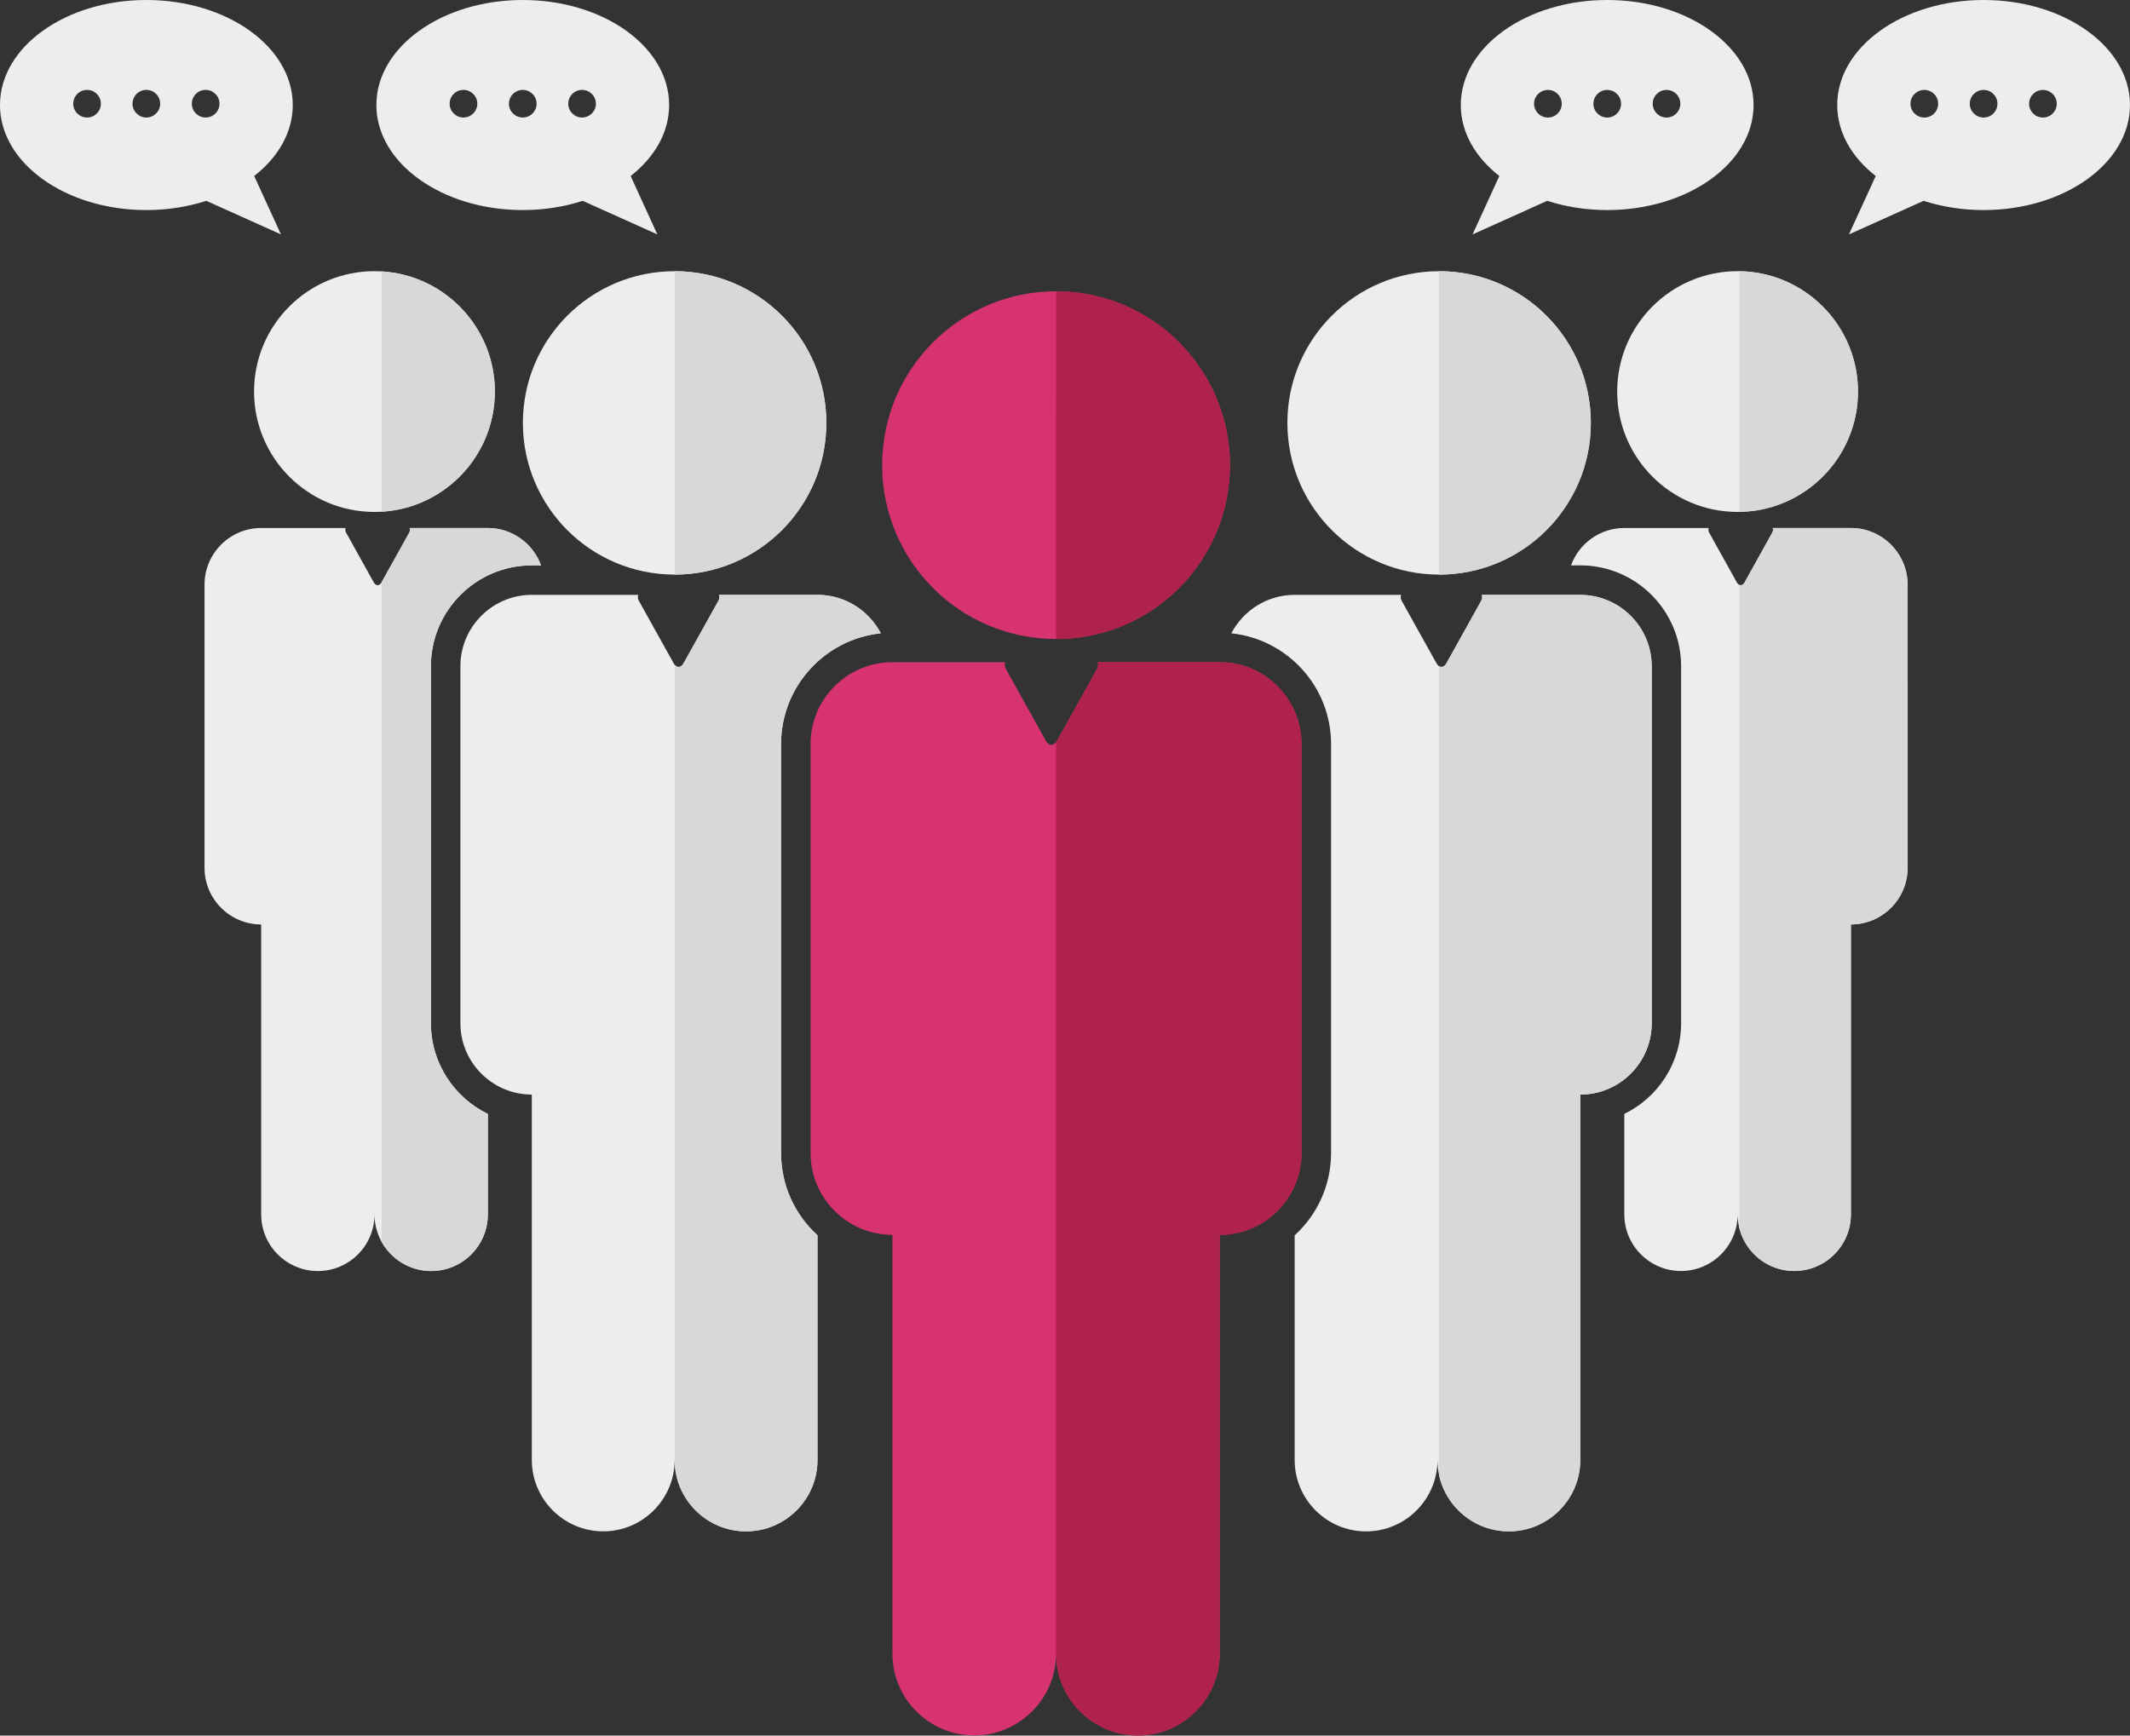 <?xml version="1.0" encoding="utf-8"?>
<!-- Generator: Adobe Illustrator 16.0.0, SVG Export Plug-In . SVG Version: 6.00 Build 0)  -->
<!DOCTYPE svg PUBLIC "-//W3C//DTD SVG 1.1//EN" "http://www.w3.org/Graphics/SVG/1.1/DTD/svg11.dtd">
<svg version="1.1" id="Layer_1" xmlns="http://www.w3.org/2000/svg" xmlns:xlink="http://www.w3.org/1999/xlink" x="0px" y="0px"
	 width="89.9px" height="73.27px" viewBox="0 0 89.9 73.27" enable-background="new 0 0 89.9 73.27" xml:space="preserve">
<rect x="0" y="0" width="89.9" height="73.27" fill="#333333" stroke="none"/>
<g>
	<g>
		<circle fill="#ECEDEE" cx="60.74" cy="17.853" r="6.404"/>
		<circle fill="#D73370" cx="44.572" cy="19.637" r="7.339"/>
		<path fill="#D73370" d="M51.479,27.956h-5.155c0.041,0.076,0.035,0.18-0.027,0.294l-1.679,3.016c-0.133,0.237-0.349,0.237-0.48,0
			L42.46,28.25c-0.062-0.114-0.067-0.218-0.027-0.294h-4.767c-1.904,0-3.455,1.549-3.455,3.452v17.27
			c0,1.904,1.551,3.453,3.455,3.453v0.409v0.454v16.813c0,1.906,1.548,3.455,3.451,3.455c1.904,0,3.455-1.549,3.455-3.455
			c0,1.906,1.55,3.455,3.454,3.455c1.902,0,3.453-1.549,3.453-3.455V52.995v-0.454v-0.409c1.904,0,3.453-1.549,3.453-3.453v-17.27
			C54.932,29.505,53.384,27.956,51.479,27.956z"/>
		<circle fill="#ECEDEE" cx="28.473" cy="17.853" r="6.404"/>
		<circle fill="#ECEDEE" cx="73.338" cy="16.53" r="5.082"/>
		<circle fill="#ECEDEE" cx="15.805" cy="16.53" r="5.082"/>
		<path fill="#ECEDEE" d="M78.118,22.29h-3.3c0.028,0.053,0.024,0.125-0.021,0.203l-1.16,2.088c-0.092,0.164-0.241,0.164-0.334,0
			l-1.16-2.088c-0.045-0.079-0.049-0.15-0.021-0.203h-3.568c-1.033,0-1.912,0.658-2.246,1.577h0.388c2.35,0,4.258,1.91,4.258,4.258
			v15.069c0,1.683-0.979,3.14-2.398,3.83v4.24c0,1.319,1.073,2.392,2.391,2.392c1.318,0,2.393-1.071,2.393-2.392
			c0,1.319,1.071,2.392,2.391,2.392s2.391-1.071,2.391-2.392v-11.64v-0.314v-0.284c1.318,0,2.394-1.072,2.394-2.391V24.68
			C80.51,23.362,79.436,22.29,78.118,22.29z"/>
		<path fill="#ECEDEE" d="M66.696,25.113h-4.16c0.036,0.067,0.031,0.157-0.023,0.258L61.049,28c-0.115,0.208-0.305,0.208-0.42,0
			l-1.465-2.63c-0.056-0.101-0.061-0.19-0.023-0.258h-4.498c-1.162,0-2.17,0.66-2.673,1.624c2.362,0.246,4.209,2.247,4.209,4.673
			v17.27c0,1.374-0.593,2.611-1.536,3.472v9.483c0,1.663,1.352,3.015,3.013,3.015c1.662,0,3.015-1.352,3.015-3.015
			c0,1.663,1.353,3.015,3.015,3.015c1.661,0,3.014-1.352,3.014-3.015V46.961v-0.396v-0.356c1.662,0,3.015-1.353,3.015-3.013V28.126
			C69.711,26.464,68.358,25.113,66.696,25.113z"/>
		<path fill="#ECEDEE" d="M18.186,43.196V28.126c0-2.349,1.911-4.258,4.26-4.258h0.389c-0.334-0.919-1.214-1.577-2.246-1.577h-3.301
			c0.027,0.053,0.023,0.125-0.02,0.203l-1.162,2.088c-0.092,0.164-0.24,0.164-0.333,0l-1.161-2.089
			c-0.045-0.079-0.049-0.15-0.02-0.203h-3.569c-1.318,0-2.391,1.071-2.391,2.39v11.956c0,1.318,1.071,2.391,2.391,2.391v0.284v0.314
			v11.641c0,1.319,1.073,2.392,2.393,2.392c1.316,0,2.391-1.071,2.391-2.392c0,1.319,1.073,2.392,2.392,2.392
			c1.319,0,2.392-1.071,2.392-2.392v-4.24C19.17,46.334,18.186,44.877,18.186,43.196z"/>
		<path fill="#ECEDEE" d="M32.966,48.678v-17.27c0-2.426,1.847-4.427,4.209-4.673c-0.503-0.964-1.514-1.624-2.673-1.624h-4.16
			c0.036,0.067,0.03,0.157-0.024,0.258L28.852,28c-0.115,0.208-0.304,0.208-0.42,0l-1.464-2.63c-0.057-0.101-0.062-0.19-0.024-0.258
			h-4.498c-1.662,0-3.014,1.352-3.014,3.014v15.069c0,1.66,1.352,3.013,3.014,3.013v0.356v0.396v14.672
			c0,1.663,1.353,3.015,3.015,3.015c1.66,0,3.014-1.352,3.014-3.015c0,1.663,1.353,3.015,3.014,3.015
			c1.662,0,3.015-1.352,3.015-3.015v-9.484C33.557,51.289,32.966,50.051,32.966,48.678z"/>
		<path fill="#AF224B" d="M44.572,12.297L44.572,12.297l-0.001,14.679h0.001c4.054,0,7.339-3.285,7.339-7.339
			C51.911,15.584,48.626,12.297,44.572,12.297z"/>
		<path fill="#AF224B" d="M51.479,27.956h-5.155c0.041,0.076,0.035,0.18-0.027,0.294l-1.679,3.016
			c-0.015,0.025-0.029,0.047-0.047,0.068v38.499c0-0.008,0.001-0.017,0.001-0.023c0,1.906,1.55,3.455,3.454,3.455
			c1.902,0,3.453-1.549,3.453-3.455V52.995v-0.454v-0.409c1.904,0,3.453-1.549,3.453-3.453v-17.27
			C54.932,29.505,53.384,27.956,51.479,27.956z"/>
		<path fill="#D8D8D8" d="M60.74,11.449L60.74,11.449l-0.001,12.808h0.001c3.537,0,6.404-2.866,6.404-6.403
			C67.144,14.316,64.277,11.449,60.74,11.449z"/>
		<path fill="#D8D8D8" d="M66.696,25.113h-4.16c0.036,0.067,0.031,0.157-0.023,0.258L61.049,28c-0.082,0.149-0.203,0.188-0.31,0.125
			v34.155c0.297,1.354,1.504,2.367,2.943,2.367c1.661,0,3.014-1.352,3.014-3.015V46.961v-0.396v-0.356
			c1.662,0,3.015-1.353,3.015-3.013V28.126C69.711,26.464,68.358,25.113,66.696,25.113z"/>
		<path fill="#D8D8D8" d="M73.409,11.451v10.157c2.771-0.039,5.009-2.297,5.009-5.078S76.18,11.49,73.409,11.451z"/>
		<path fill="#D8D8D8" d="M78.118,22.29h-3.3c0.028,0.053,0.024,0.125-0.021,0.203l-1.16,2.088c-0.062,0.11-0.149,0.146-0.229,0.106
			v27.154c0.261,1.041,1.199,1.814,2.318,1.814c1.318,0,2.391-1.071,2.391-2.392v-11.64v-0.314v-0.284
			c1.318,0,2.394-1.072,2.394-2.391V24.68C80.51,23.362,79.436,22.29,78.118,22.29z"/>
		<path fill="#D8D8D8" d="M28.473,11.449v12.808c3.536,0,6.404-2.866,6.404-6.403C34.879,14.316,32.01,11.449,28.473,11.449z"/>
		<path fill="#D8D8D8" d="M32.966,48.678v-17.27c0-2.426,1.847-4.427,4.209-4.673c-0.503-0.964-1.514-1.624-2.673-1.624h-4.16
			c0.036,0.067,0.03,0.157-0.024,0.258L28.852,28c-0.103,0.185-0.263,0.204-0.379,0.06v33.579c0.004,1.66,1.354,3.009,3.014,3.009
			c1.662,0,3.015-1.352,3.015-3.015v-9.484C33.557,51.289,32.966,50.051,32.966,48.678z"/>
		<path fill="#D8D8D8" d="M16.106,11.458v10.144c2.666-0.156,4.78-2.366,4.78-5.07C20.886,13.826,18.772,11.615,16.106,11.458z"/>
		<path fill="#D8D8D8" d="M22.446,23.867h0.389c-0.334-0.919-1.214-1.577-2.246-1.577h-3.301c0.027,0.053,0.023,0.125-0.02,0.203
			l-1.162,2.087v27.845c0.41,0.734,1.193,1.231,2.091,1.231c1.318,0,2.392-1.071,2.392-2.392v-4.24
			c-1.419-0.69-2.401-2.147-2.401-3.83V28.125C18.186,25.778,20.097,23.867,22.446,23.867z"/>
	</g>
	<g>
		<path fill="#ECEDEE" d="M83.721,0c-3.412,0-6.178,1.983-6.178,4.434c0,1.155,0.614,2.207,1.625,2.996l-1.13,2.465l3.151-1.417
			c0.772,0.249,1.629,0.39,2.53,0.39c3.413,0,6.18-1.984,6.18-4.434C89.901,1.984,87.135,0,83.721,0z M81.219,4.962
			c-0.322,0-0.584-0.261-0.584-0.583s0.262-0.583,0.584-0.583s0.584,0.261,0.584,0.583S81.542,4.962,81.219,4.962z M83.721,4.962
			c-0.322,0-0.584-0.261-0.584-0.583s0.262-0.583,0.584-0.583s0.584,0.261,0.584,0.583S84.045,4.962,83.721,4.962z M86.225,4.962
			c-0.323,0-0.584-0.261-0.584-0.583s0.261-0.583,0.584-0.583c0.322,0,0.584,0.261,0.584,0.583S86.549,4.962,86.225,4.962z"/>
	</g>
	<g>
		<path fill="#ECEDEE" d="M67.836,0c-3.413,0-6.181,1.983-6.181,4.434c0,1.155,0.617,2.207,1.626,2.996l-1.128,2.465l3.15-1.417
			c0.772,0.249,1.629,0.39,2.531,0.39c3.411,0,6.178-1.984,6.178-4.434C74.012,1.984,71.247,0,67.836,0z M65.332,4.962
			c-0.322,0-0.585-0.261-0.585-0.583s0.263-0.583,0.585-0.583c0.321,0,0.584,0.261,0.584,0.583S65.653,4.962,65.332,4.962z
			 M67.836,4.962c-0.322,0-0.584-0.261-0.584-0.583s0.262-0.583,0.584-0.583c0.321,0,0.584,0.261,0.584,0.583
			S68.157,4.962,67.836,4.962z M70.339,4.962c-0.322,0-0.584-0.261-0.584-0.583s0.262-0.583,0.584-0.583
			c0.321,0,0.583,0.261,0.583,0.583S70.66,4.962,70.339,4.962z"/>
	</g>
	<g>
		<path fill="#ECEDEE" d="M-0.001,4.434c0,2.448,2.767,4.434,6.179,4.434c0.901,0,1.758-0.141,2.531-0.39l3.149,1.417L10.729,7.43
			c1.01-0.789,1.627-1.84,1.627-2.996C12.356,1.985,9.59,0,6.177,0C2.764,0-0.001,1.984-0.001,4.434z M8.096,4.378
			c0-0.323,0.262-0.583,0.584-0.583s0.584,0.261,0.584,0.583S9.003,4.961,8.68,4.961S8.096,4.701,8.096,4.378z M5.593,4.378
			c0-0.323,0.262-0.583,0.584-0.583S6.76,4.056,6.76,4.378S6.499,4.961,6.177,4.961S5.593,4.701,5.593,4.378z M3.091,4.378
			c0-0.323,0.262-0.583,0.583-0.583c0.322,0,0.584,0.261,0.584,0.583S3.996,4.961,3.674,4.961C3.351,4.962,3.091,4.701,3.091,4.378z
			"/>
	</g>
	<g>
		<path fill="#ECEDEE" d="M15.885,4.434c0,2.448,2.767,4.434,6.18,4.434c0.9,0,1.758-0.141,2.529-0.39l3.15,1.417L26.617,7.43
			c1.01-0.789,1.625-1.84,1.625-2.996C28.243,1.984,25.477,0,22.065,0C18.652,0,15.885,1.984,15.885,4.434z M23.984,4.378
			c0-0.323,0.262-0.583,0.584-0.583s0.583,0.261,0.583,0.583s-0.261,0.583-0.583,0.583S23.984,4.701,23.984,4.378z M21.48,4.378
			c0-0.323,0.263-0.583,0.585-0.583s0.583,0.261,0.583,0.583s-0.261,0.583-0.583,0.583S21.48,4.701,21.48,4.378z M18.977,4.378
			c0-0.323,0.262-0.583,0.584-0.583s0.584,0.261,0.584,0.583s-0.262,0.583-0.584,0.583S18.977,4.701,18.977,4.378z"/>
	</g>
</g>
</svg>
